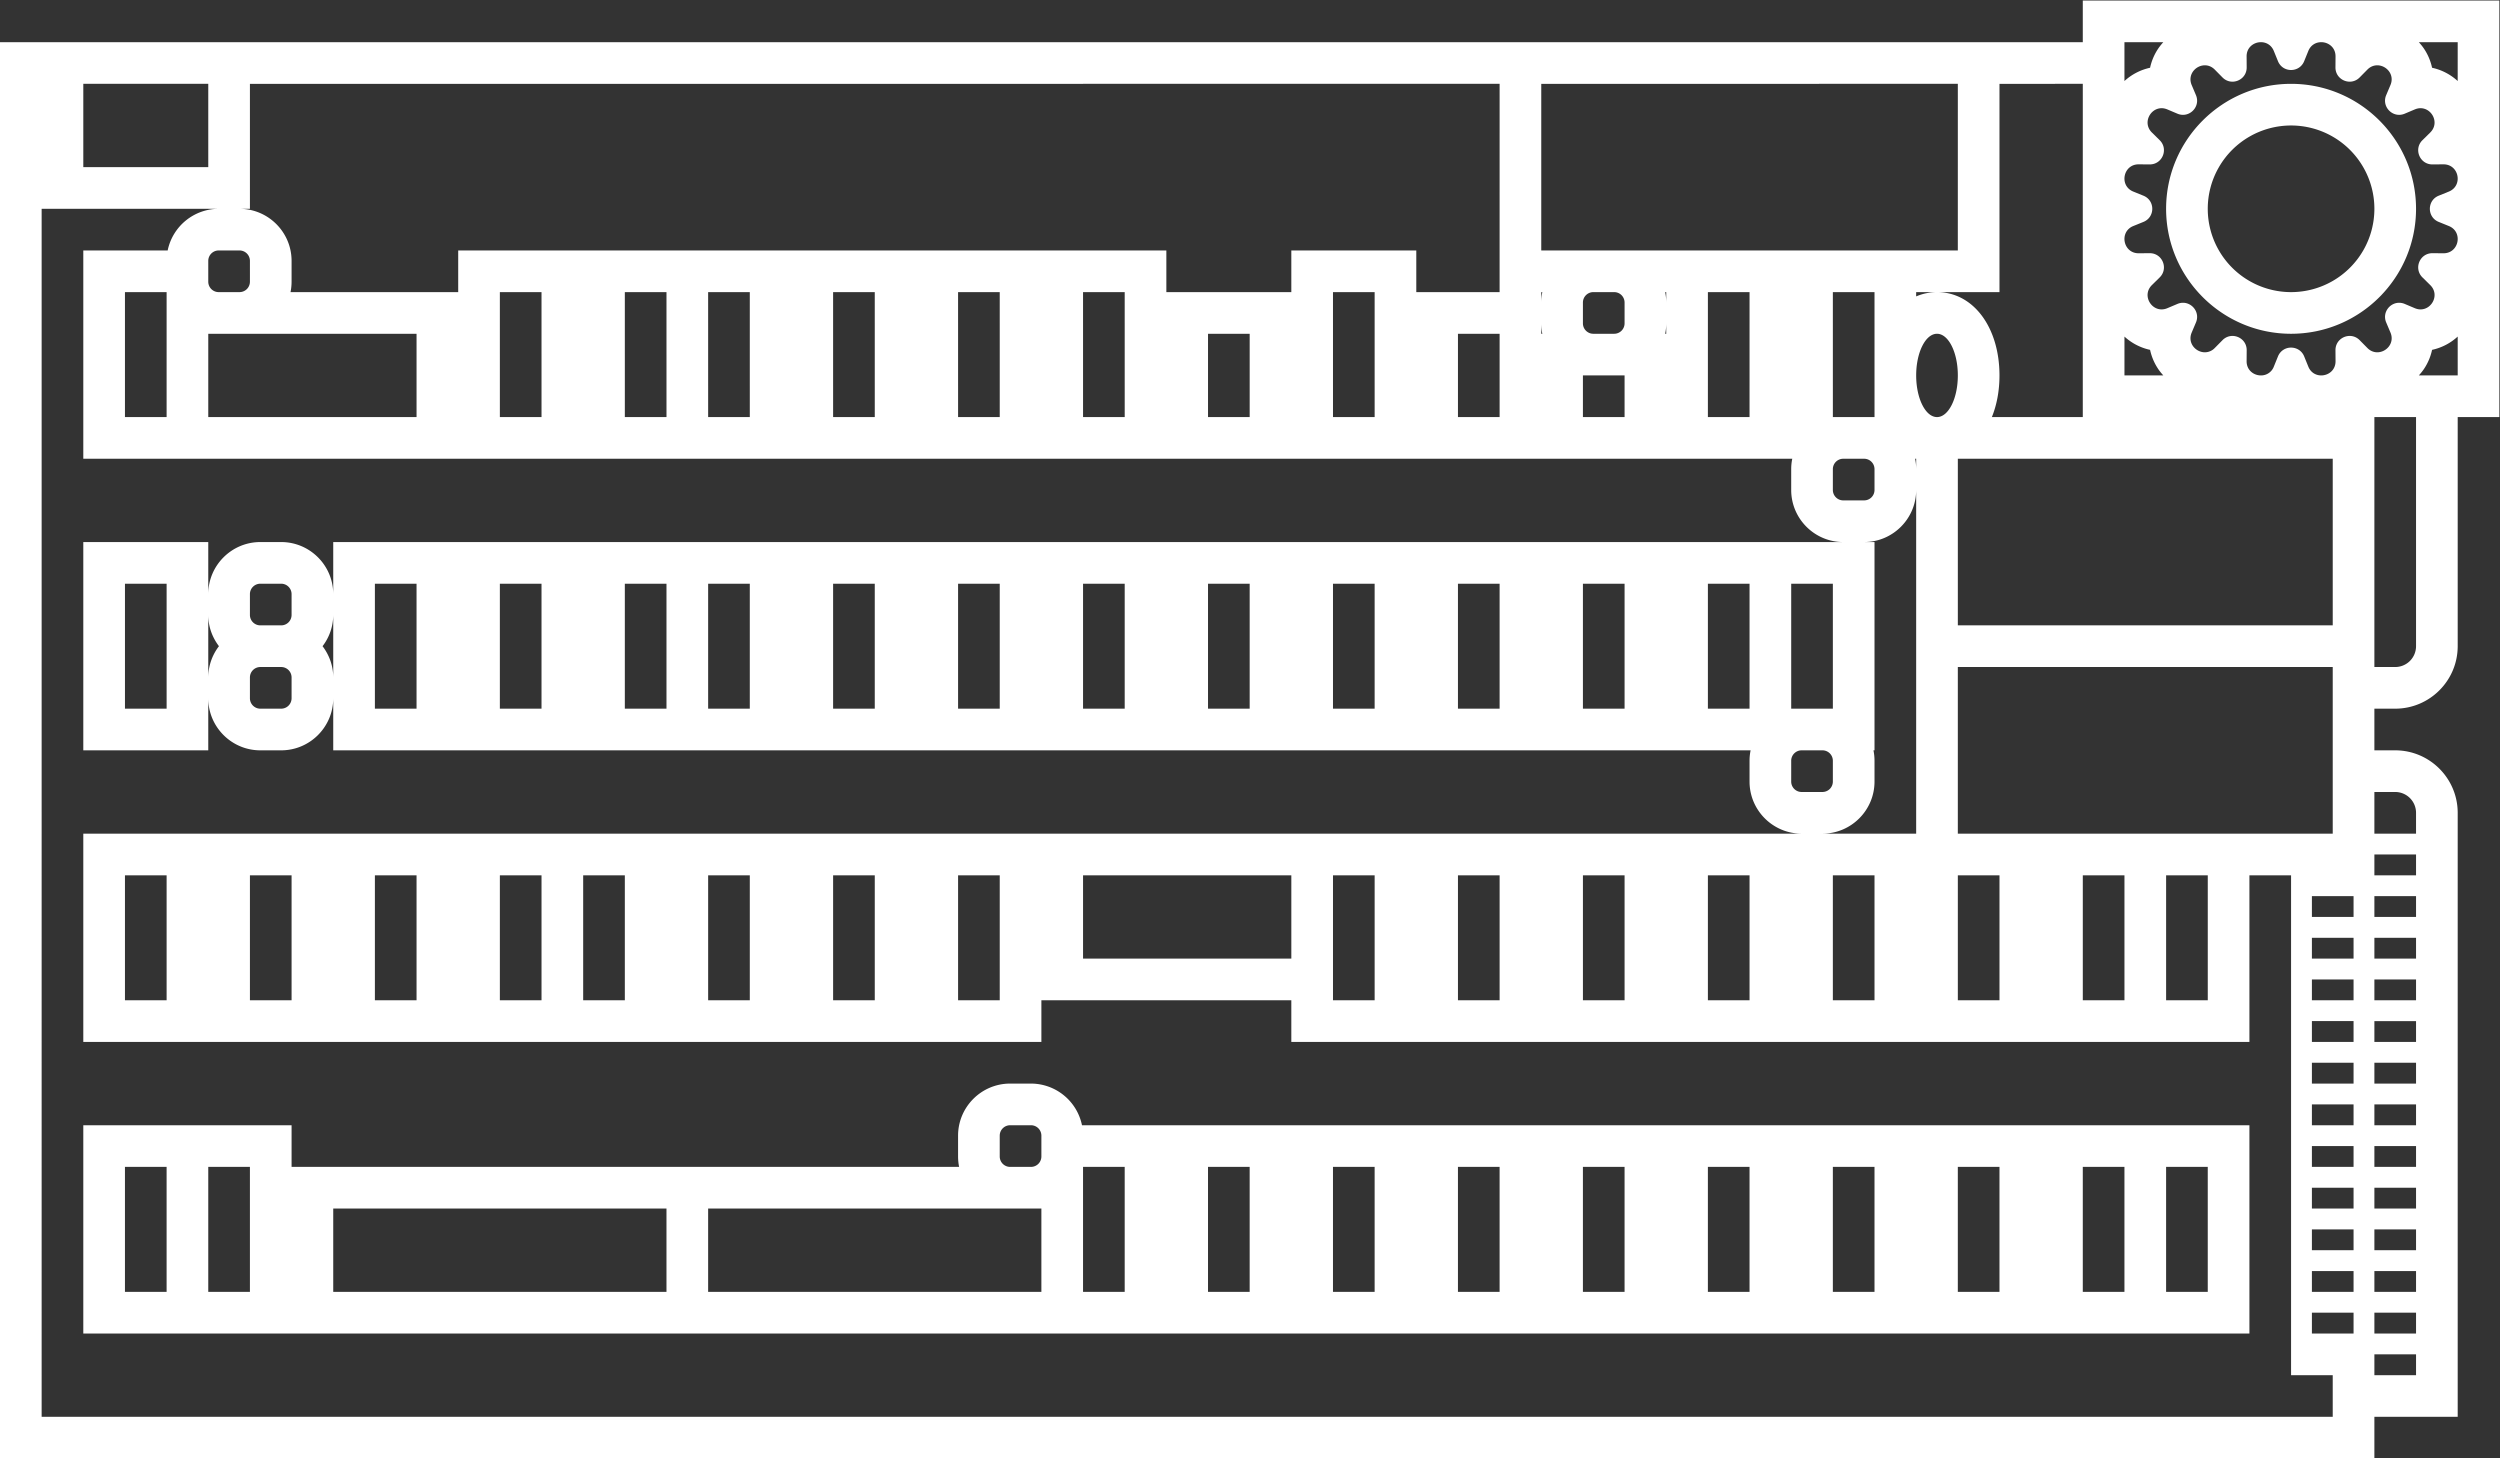 <svg xmlns="http://www.w3.org/2000/svg" xml:space="preserve" width="320.001" height="186.667"><rect width="100%" height="100%" fill="#333333" stroke="none"/><defs><clipPath id="a" clipPathUnits="userSpaceOnUse"><path d="M0 256h256V0H0Z"/></clipPath></defs><g clip-path="url(#a)" transform="matrix(1.333 0 0 -1.333 -10.666 266.667)"><path d="M220 76h-4v12h4zm-8 0h-4v12h4zm-12 0h-4v12h4zm-12 0h-4v12h4zm-12 0h-4v12h4zm-12 0h-4v12h4zm-12 0h-4v12h4zm-12 0h-4v12h4zm-12 0h-4v12h4zm-12 0h-4v12h4zm-8 0H76v8h32zm-4 13v2a1 1 0 0 0 1 1h2a1 1 0 0 0 1-1v-2a1 1 0 0 0-1-1h-2a1 1 0 0 0-1 1M72 76H40v8h32zm-40 0h-4v12h4zm-8 0h-4v12h4zm192 16H111.899A5.01 5.01 0 0 1 107 96h-2c-2.757 0-5-2.243-5-5v-2q.001-.514.101-1H36v4H16V72h208v20h-4z" style="fill:#fff;fill-opacity:1;fill-rule:nonzero;stroke:none"/><path d="M0 0c.182.202.356.413.509.644.371.559.626 1.174.763 1.812a5.3 5.3 0 0 1 2.46 1.275V0Zm-.268-26a2 2 0 0 0-2-2h-2v24h4zm-2-14a2 2 0 0 0 2-2v-2h-4v4zm2-8h-4v2h4zm0-4h-4v2h4zm0-4h-4v2h4zm0-4h-4v2h4zm0-4h-4v2h4zm0-4h-4v2h4zm0-4h-4v2h4zm0-4h-4v2h4zm0-4h-4v2h4zm0-4h-4v2h4zm0-4h-4v2h4zm0-4h-4v2h4zm0-4h-4v2h4zm-216 36h-4v12h4zm12 0h-4v12h4zm12 0h-4v12h4zm12 0h-4v12h4zm8 0h-4v12h4zm12 0h-4v12h4zm12 0h-4v12h4zm12 0h-4v12h4zm36 12v-12h-4v12zm-8-8h-20v8h20zm20-4h-4v12h4zm12 0h-4v12h4zm12 0h-4v12h4zm-152 28h-4v12h4zm5.026 6a4.95 4.95 0 0 1-1.026-3v6c0-1.13.391-2.162 1.026-3m10.974 3v-6c0 1.13-.391 2.162-1.025 3a4.95 4.95 0 0 1 1.025 3m-8 0v2a1 1 0 0 0 1 1h2a1 1 0 0 0 1-1v-2a1 1 0 0 0-1-1h-2a1 1 0 0 0-1 1m4-6v-2a1 1 0 0 0-1-1h-2a1 1 0 0 0-1 1v2a1 1 0 0 0 1 1h2a1 1 0 0 0 1-1m12-3h-4v12h4zm12 0h-4v12h4zm12 0h-4v12h4zm8 0h-4v12h4zm12 0h-4v12h4zm12 0h-4v12h4zm12 0h-4v12h4zm12 0h-4v12h4zm12 0h-4v12h4zm12 0h-4v12h4zm12 0h-4v12h4zm12 0h-4v12h4zm-152 40V-4h-4V8Zm208-108h-220V16h17a5.01 5.01 0 0 1-4.898-4h-8.102V-8h164.102a5 5 0 0 1-.102-1v-2c0-2.757 2.243-5 5-5h-145v-5c0 2.757-2.242 5-5 5h-2c-2.757 0-5-2.243-5-5v5h-12v-20h12v5c0-2.757 2.243-5 5-5h2c2.758 0 5 2.243 5 5v-5h136.102a5 5 0 0 1-.102-1v-2c0-2.757 2.243-5 5-5h-165v-20h92v4h24v-4h92v16h4v-48h4zm-204 120h-12v8h12zm0-16h20v-8h-20zm4 5a1 1 0 0 0-1-1h-2a1 1 0 0 0-1 1v2a1 1 0 0 0 1 1h2a1 1 0 0 0 1-1zm28-13h-4V8h4zm12 0h-4V8h4zm8 0h-4V8h4zm12 0h-4V8h4zm12 0h-4V8h4zm12 0h-4V8h4zm12 0h-4v8h4zm12 0h-4V8h4zm12 0h-4v8h4zm0 32V8h-8v4h-12V8h-12v4h-68V8h-16.101q.1.486.101 1v2c0 2.757-2.242 5-5 5h1v12zm44 0V12h-40v16zm12 0V-4h-8.731c.469 1.157.731 2.512.731 4 0 4.635-2.523 8-6 8a5.1 5.1 0 0 1-2-.412V8h8v20zm7.733 4a5.5 5.5 0 0 1-.509-.644 5.3 5.3 0 0 1-.763-1.812 5.3 5.3 0 0 1-2.461-1.275V32Zm-3.733-32v3.731a5.3 5.3 0 0 1 2.461-1.275 5.3 5.3 0 0 1 .763-1.812c.153-.231.327-.442.509-.644zm20-20v-4h-36v16h36v-4zm-16-28h4v-12h-4zm-8 0h4v-12h-4zm-12 0h4v-12h-4zm-16 11a1 1 0 0 0 1 1h2a1 1 0 0 0 1-1v-2a1 1 0 0 0-1-1h-2a1 1 0 0 0-1 1zm4 5h-4v12h4zm0 23a1 1 0 0 0 1 1h2a1 1 0 0 0 1-1v-2a1 1 0 0 0-1-1h-2a1 1 0 0 0-1 1zm4 5h-4V8h4zm6 0c-1.104 0-2 1.791-2 4s.896 4 2 4 2-1.791 2-4-.895-4-2-4m-2-4v-1q-.001.514-.101 1zm-20 16h4V-4h-4zm-4.101 0h.101V7q-.001.514-.101 1m-11.899-3q.001-.514.102-1h-.102zm0 3h.102a5 5 0 0 1-.102-1zm8-1V5a1 1 0 0 0-1-1h-2a1 1 0 0 0-1 1v2a1 1 0 0 0 1 1h2a1 1 0 0 0 1-1m0-7v-4h-4v4h3zm3.899 4q.1.486.101 1V4Zm20.101-64h-4v12h4zm-4 16h-1c2.758 0 5 2.243 5 5v2q-.001.514-.101 1h.101v20h-1c2.758 0 5 2.243 5 5v-33h-4zm44 0h-32v16h36v-16zm2-46h4v-2h-4zm0 40h4v-2h-4zm0-4h4v-2h-4zm0-4h4v-2h-4zm0-4h4v-2h-4zm0-4h4v-2h-4zm0-4h4v-2h-4zm0-4h4v-2h-4zm0-4h4v-2h-4zm4-10h-4v2h4zm-4 6h4v-2h-4zM1.908 14.742l.976-.396c1.383-.561.978-2.616-.509-2.616h-.012l-1.053.008h-.011c-1.212 0-1.817-1.472-.952-2.325l.75-.739c.92-.907.176-2.334-.931-2.334q-.265-.002-.55.116l-.97.41a1.4 1.4 0 0 1-.536.111c-.91 0-1.642-.948-1.244-1.89l.41-.97c.425-1.004-.388-1.896-1.266-1.896-.328 0-.666.124-.951.414l-.74.75c-.277.282-.62.408-.956.408-.701 0-1.374-.547-1.368-1.371l.007-1.053C-7.991.503-8.681 0-9.372 0c-.502 0-1.005.265-1.241.849l-.396.976c-.23.565-.744.847-1.259.847a1.34 1.34 0 0 1-1.258-.847l-.396-.976A1.31 1.31 0 0 0-15.163 0c-.691 0-1.381.503-1.374 1.369l.007 1.053c.006.824-.667 1.371-1.368 1.371-.336 0-.679-.126-.956-.408l-.74-.75a1.32 1.32 0 0 0-.951-.414c-.879 0-1.691.892-1.266 1.896l.41.97c.398.942-.334 1.89-1.244 1.89-.174 0-.355-.034-.536-.111l-.97-.41a1.4 1.4 0 0 0-.55-.116c-1.107 0-1.851 1.427-.931 2.334l.75.739c.865.853.259 2.325-.952 2.325h-.011l-1.053-.008h-.012c-1.487 0-1.892 2.055-.509 2.616l.976.396c1.13.458 1.13 2.058 0 2.516l-.976.396c-1.383.561-.978 2.616.509 2.616h.012l1.053-.008h.011c1.212 0 1.817 1.472.952 2.325l-.75.739c-.92.907-.176 2.334.931 2.334q.265.002.55-.116l.97-.41c.181-.077.362-.111.536-.111.91 0 1.642.948 1.244 1.89l-.41.97c-.425 1.004.387 1.896 1.266 1.896.328 0 .665-.124.951-.414l.74-.75c.277-.282.62-.408.956-.408.701 0 1.374.547 1.368 1.371l-.007 1.053c-.007.866.683 1.369 1.374 1.369.502 0 1.005-.265 1.241-.849l.396-.976c.23-.565.744-.847 1.258-.847.515 0 1.029.282 1.259.847l.396.976c.236.584.739.849 1.241.849.691 0 1.381-.502 1.374-1.369l-.007-1.053c-.006-.824.667-1.371 1.368-1.371.336 0 .679.126.956.408l.74.75c.285.29.623.414.951.414.879 0 1.691-.892 1.266-1.896l-.41-.97c-.398-.942.334-1.89 1.244-1.89.174 0 .355.034.536.111l.97.41q.285.118.55.116c1.107 0 1.851-1.427.931-2.334l-.75-.739c-.865-.853-.259-2.325.952-2.325h.011l1.053.008h.012c1.487 0 1.892-2.055.509-2.616l-.976-.396c-1.13-.458-1.13-2.058 0-2.516m1.824 13.527a5.3 5.3 0 0 1-2.46 1.275 5.3 5.3 0 0 1-.763 1.812A5.5 5.5 0 0 1 0 32h3.732zm4-15.125V36h-40v-4h-200v-136h228v4h8v58c0 3.308-2.691 6-6 6h-2v4h2c3.309 0 6 2.692 6 6v22h4z" style="fill:#fff;fill-opacity:1;fill-rule:nonzero;stroke:none" transform="translate(240.268 164)"/><path d="M0 0a8 8 0 1 0 0 16A8 8 0 0 0 0 0m0 20c-6.617 0-12-5.383-12-12S-6.617-4 0-4 12 1.383 12 8 6.617 20 0 20" style="fill:#fff;fill-opacity:1;fill-rule:nonzero;stroke:none" transform="translate(228 172)"/></g></svg>
